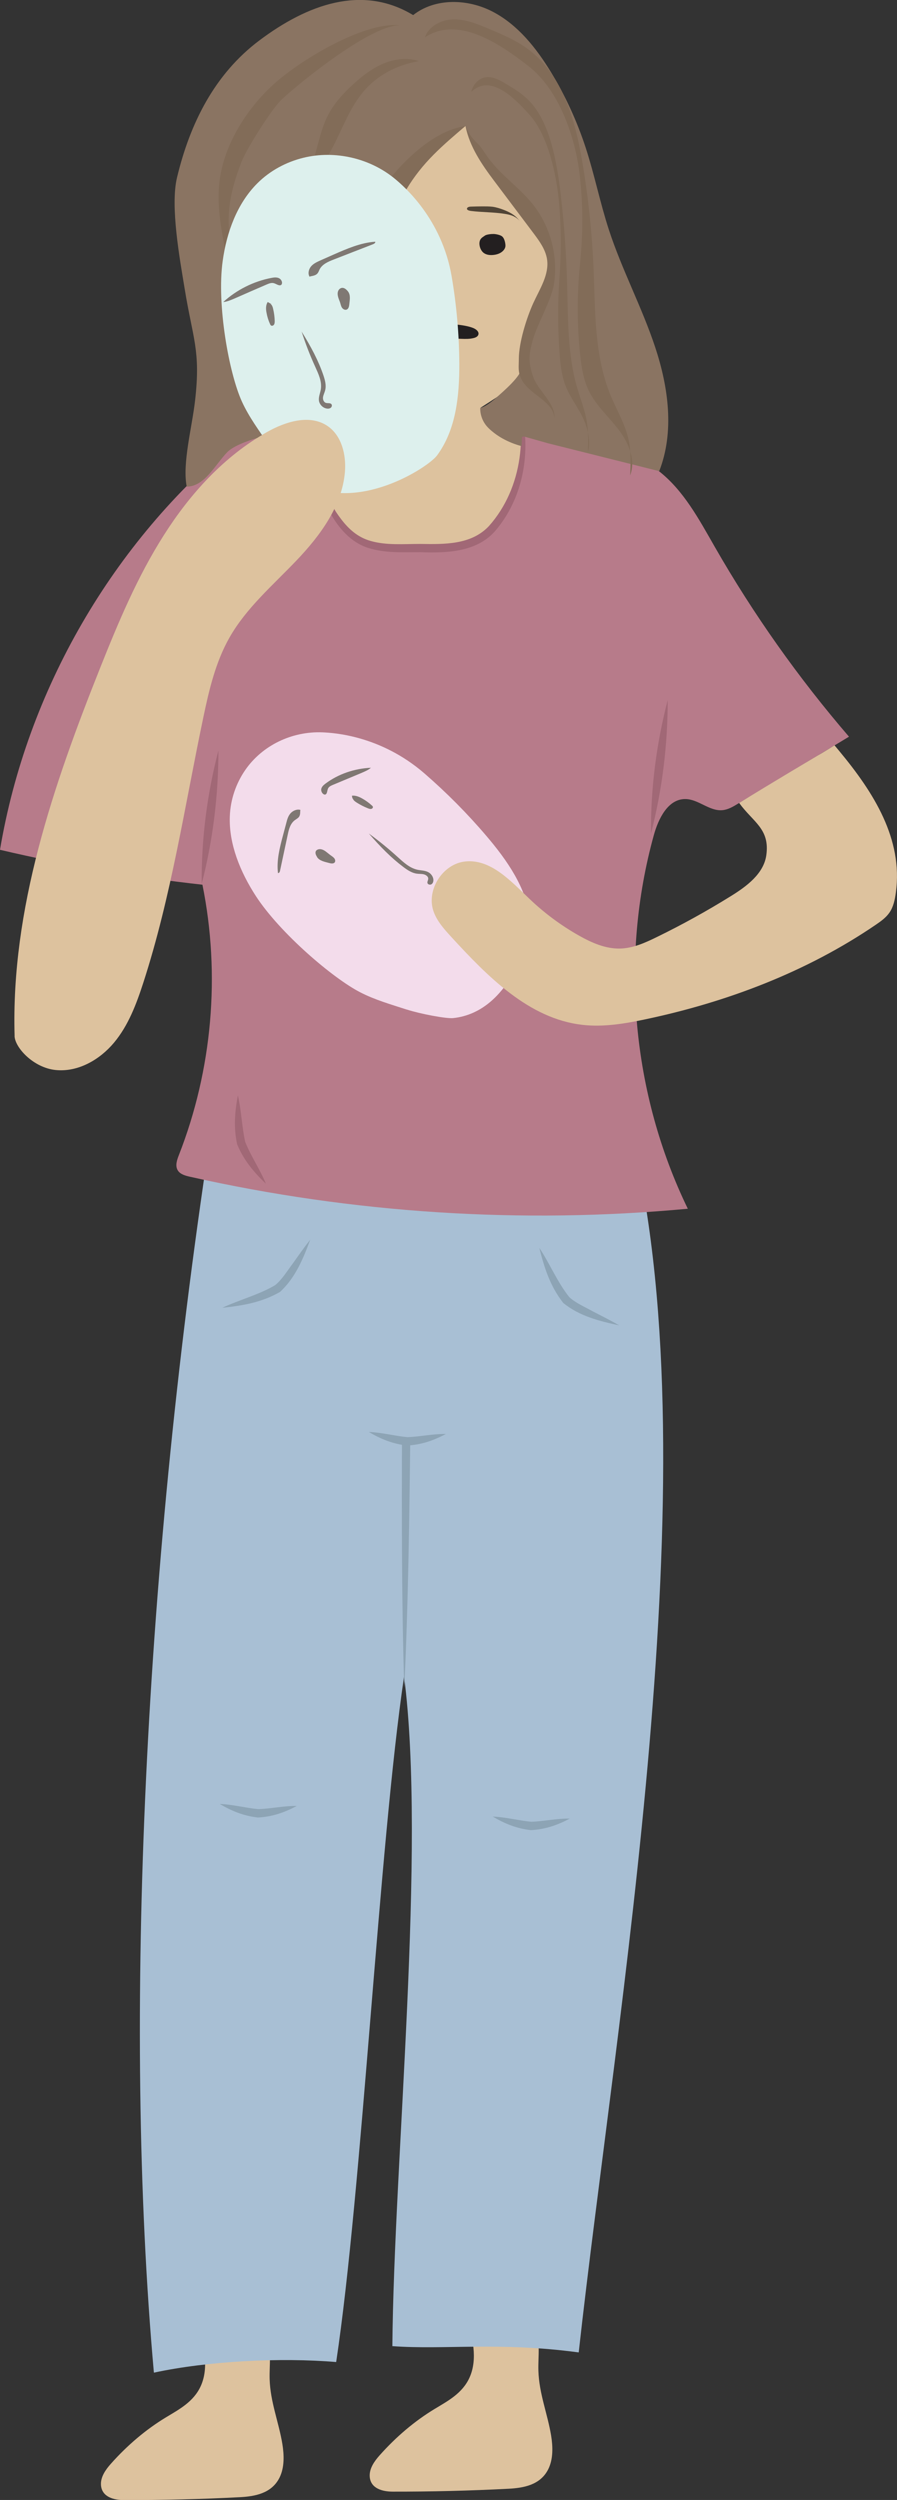 <?xml version="1.0" encoding="UTF-8"?>
<svg id="Layer_2" data-name="Layer 2" xmlns="http://www.w3.org/2000/svg" viewBox="0 0 170.02 473.4">
  <rect x="0" y="0" width="170.02" height="473.4" fill="#333333" stroke="none"/>
  <defs>
    <style>
      .cls-1 {
        fill: #f3dceb;
      }

      .cls-1, .cls-2, .cls-3, .cls-4, .cls-5, .cls-6, .cls-7, .cls-8, .cls-9, .cls-10, .cls-11, .cls-12 {
        stroke-width: 0px;
      }

      .cls-2 {
        fill: #504436;
      }

      .cls-3 {
        fill: #8a7462;
      }

      .cls-4 {
        fill: #826c58;
      }

      .cls-5 {
        fill: #231f20;
      }

      .cls-6 {
        fill: #ddf0ed;
      }

      .cls-7 {
        fill: #ddc29e;
      }

      .cls-8 {
        fill: #a8bfd4;
      }

      .cls-9 {
        fill: #b77b8a;
      }

      .cls-10 {
        fill: #8da4b5;
      }

      .cls-11 {
        fill: #a16876;
      }

      .cls-12 {
        fill: #7f7873;
      }
    </style>
  </defs>
  <g id="Layer_1-2" data-name="Layer 1">
    <g>
      <path class="cls-7" d="M37.53,440.56c1.08,3.55,2.12,7.69.54,11.23-1.36,3.04-4.17,4.48-6.66,5.99-3.76,2.28-7.27,5.25-10.41,8.78-.97,1.09-1.97,2.49-1.86,4.03.17,2.29,2.51,2.83,4.35,2.83,7.32.01,14.65-.17,22-.55,2.73-.15,5.96-.66,7.48-3.68.97-1.92.89-4.31.55-6.4-.69-4.14-2.28-7.96-2.41-12.24-.18-5.86,2.42-11.92-13.58-9.98h0Z"/>
      <path class="cls-7" d="M88.47,438.96c1.08,3.55,2.12,7.69.54,11.23-1.36,3.04-4.17,4.48-6.66,5.99-3.76,2.28-7.27,5.25-10.41,8.78-.97,1.09-1.97,2.49-1.86,4.03.17,2.29,2.51,2.83,4.35,2.83,7.32.01,14.65-.17,22-.55,2.73-.15,5.96-.66,7.48-3.68.97-1.92.89-4.31.55-6.4-.69-4.14-2.28-7.96-2.41-12.24-.18-5.86,2.42-11.92-13.58-9.98h0Z"/>
      <g>
        <path class="cls-8" d="M40.33,212.26c-12.88,82.74-17.13,170.36-11.16,237.03,10.27-2.22,24.07-2.89,34.55-2.01,4.92-32.69,8.12-97.81,12.87-129.84,4.22,32.76-1.93,91.68-2.22,126.83,9.93.72,20.19-.84,35.32,1.19,7.17-64.67,25.13-165.82,10.34-229.19-20.6-1.48-60.32-1.36-79.68-4.02h-.01Z"/>
        <g>
          <path class="cls-8" d="M76.63,319.62l.36-48.27-.36,48.27Z"/>
          <path class="cls-10" d="M76.63,319.62c-.51-15.6-.48-32.65-.44-48.27h1.59c-.18,15.63-.4,32.67-1.15,48.26h0ZM76.63,319.62c-.51-15.6-.48-32.65-.44-48.27h1.59c-.2,15.63-.42,32.67-1.15,48.26h0Z"/>
        </g>
        <g>
          <path class="cls-8" d="M69.93,271.16s5.42,1.74,7.3,1.78,7.31-1.41,7.31-1.41"/>
          <path class="cls-10" d="M69.93,271.16c2.42.09,4.98.77,7.28.98,2.36-.07,4.9-.65,7.31-.6-2.35,1.24-4.63,2.04-7.37,2.19-2.71-.31-4.95-1.22-7.24-2.57h.01Z"/>
        </g>
        <g>
          <path class="cls-8" d="M41.67,341.6s5.42,1.74,7.3,1.78,7.31-1.41,7.31-1.41"/>
          <path class="cls-10" d="M41.67,341.6c2.42.09,4.98.77,7.28.98,2.36-.07,4.9-.65,7.31-.6-2.35,1.24-4.63,2.04-7.37,2.19-2.71-.31-4.95-1.22-7.24-2.57h.01Z"/>
        </g>
        <g>
          <path class="cls-8" d="M93.41,343.99s5.42,1.74,7.3,1.78,7.31-1.41,7.31-1.41"/>
          <path class="cls-10" d="M93.41,343.99c2.42.09,4.98.77,7.28.98,2.36-.07,4.9-.65,7.31-.6-2.35,1.24-4.63,2.04-7.37,2.19-2.71-.31-4.95-1.22-7.24-2.57h.01Z"/>
        </g>
        <g>
          <path class="cls-8" d="M102.22,236.29s3.26,8.1,5.2,9.99c1.93,1.86,9.95,4.7,9.95,4.7"/>
          <path class="cls-10" d="M102.22,236.29c2.01,3.02,3.44,6.55,5.69,9.34,1.18,1.11,3.05,1.9,4.52,2.73,1.64.84,3.31,1.68,4.95,2.62-3.76-.81-7.54-1.75-10.61-4.24-2.5-3.18-3.6-6.67-4.55-10.45h.01Z"/>
        </g>
        <g>
          <path class="cls-8" d="M42.1,247.66s8.48-2.06,10.63-3.72c2.13-1.64,6.07-9.18,6.07-9.18"/>
          <path class="cls-10" d="M42.1,247.66c3.28-1.54,6.97-2.47,10.05-4.3,1.27-1,2.31-2.74,3.34-4.09,1.07-1.51,2.14-3.04,3.31-4.52-1.33,3.61-2.82,7.22-5.72,9.89-3.5,2.01-7.12,2.6-10.99,3.01h.01Z"/>
        </g>
      </g>
      <g>
        <g>
          <path class="cls-7" d="M41.7,90.99c2.75-2.08,21.26,1.73,22.07-13.47.18-3.44-4.32-3.23-5.88-6.3-1.65-3.24-2.18-5.5-3.13-9.01-1.65-6.06,2.07-11.42,5.63-16.59s8.46-9.23,13.11-13.45c4.65-4.22,9.22-8.78,11.8-14.51,7.08,6.76,14.16,13.52,21.24,20.27.95.91,1.93,1.86,2.39,3.1.38,1.05.34,2.2.29,3.33-.29,7.42-.72,15.24-4.79,21.45-3.22,4.92-8.34,8.21-13.29,11.36-.26,4.38,5.84,7.41,10.22,7.69,0,.02,1.14,6.01,1.05,6.49-.93,5.08-3.99,9.93-8.39,12.94-4.65,3.18-19.17,3.7-24.73,2.75s-24.95-11.2-27.62-16.06h.01Z"/>
          <path class="cls-9" d="M44.98,83.29C21.35,102.67,5.07,130.79,0,160.92c12.65,2.97,25.46,5.18,38.37,6.61,3.45,17.03,1.87,35.04-4.47,51.21-.36.92-.72,1.98-.23,2.84.44.77,1.42,1.04,2.29,1.24,30.9,6.93,62.87,9,94.41,6.07-10.58-21.77-12.9-47.4-6.45-70.72.87-3.15,2.69-6.87,5.96-6.86,2.47,0,4.55,2.31,7.01,2.11,1.09-.09,2.07-.67,3-1.24,7.01-4.22,14.02-8.46,21.03-12.68-9.59-11.14-18.12-23.19-25.43-35.93-3.01-5.25-5.95-10.79-10.75-14.47-6.16-4.74-21.67-6.83-21.9-6.86-.31-.04-3.89-.16-3.93.59-.53,12.17-6.26,19.46-10.6,20.54-3.67.91-15.34.88-18.78-.69-6.32-2.86-8.28-10.22-9.11-19.44-.07-.78-10.88-.54-15.46.04h.01Z"/>
          <path class="cls-11" d="M126.56,132.57c0,8.54-1.05,17.02-3.17,25.27-.07-8.53,1.02-17,3.17-25.27h0Z"/>
          <path class="cls-11" d="M55.06,84.49c1.92,2.61,3.77,5.28,5.64,7.9,2.79,3.87,4.66,8.64,9.5,10.03,3.01.88,6.28.58,9.43.58,4.62.07,9.68.2,13.06-3.4,6.4-7.21,7.57-17.97,4.25-26.9,4.32,8.79,3.42,20.36-3.16,27.94-3.56,3.95-9.24,4.11-14.13,3.92-3.29,0-6.64.22-9.87-.81-3.31-1.04-5.68-3.84-7.26-6.76-2.37-4.25-5.04-8.29-7.47-12.5h0Z"/>
          <path class="cls-11" d="M41.4,142.12c0,8.54-1.05,17.02-3.17,25.27-.07-8.53,1.02-17,3.17-25.27h0Z"/>
          <path class="cls-11" d="M45.1,207.46c.66,2.84.75,6.02,1.38,8.77,1.04,2.66,2.83,5.24,3.92,7.93-2.29-2.2-4.19-4.43-5.45-7.47-.69-3.18-.45-6.12.13-9.23h.01Z"/>
          <path class="cls-1" d="M77.08,191.17c-2.97-.97-6-1.82-8.81-3.27-5.15-2.64-15.18-11.18-19.76-18.2-2.97-4.57-5.14-9.87-4.95-15.08.11-3.22,1.18-6.29,2.94-8.83,3.21-4.63,8.81-7.35,14.64-7.11,2.08.09,10.98.58,19.29,7.76,4.2,3.64,8.14,7.6,11.75,11.84,3.93,4.6,7.61,9.88,8.28,15.71.31,2.75-3.46,17.64-14.58,18.8-1.32.13-6.24-.8-8.8-1.63h0Z"/>
          <path class="cls-7" d="M140.12,152.07c2.62,3.62,5.83,4.86,5.13,9.87-.49,3.5-3.71,5.89-6.72,7.75-4.54,2.82-9.23,5.41-14.03,7.75-2.2,1.08-4.51,2.12-6.95,2.18-2.77.07-5.41-1.1-7.82-2.46-3.4-1.92-6.56-4.26-9.39-6.97-3.51-3.34-7.32-7.57-12.16-7.06-4.25.44-7.41,5.37-6.02,9.41.64,1.87,2.01,3.38,3.34,4.84,6.92,7.53,14.75,15.54,24.9,16.69,3.98.45,8.01-.22,11.92-1.05,15.51-3.27,30.62-9,43.7-17.92.95-.65,1.91-1.33,2.57-2.29.77-1.11,1.04-2.5,1.22-3.84,1.35-10.09-4.17-18.85-10.68-26.69-.59-.71-.95-1.14-.95-1.14,0,0-2.52,1.57-3.16,1.91,0,0-9.39,5.58-14.95,9.02h.04Z"/>
          <path class="cls-3" d="M124.95,89.22c2.91-7.44,1.75-15.88-.76-23.46-2.51-7.58-6.32-14.69-8.79-22.28-1.66-5.09-2.71-10.37-4.37-15.46-1.64-5.03-3.86-9.87-6.61-14.38-2.78-4.55-6.24-8.91-10.98-11.4s-10.94-2.68-15.13.62c-9.68-5.85-20.09-2-29.14,4.79-8.47,6.35-13.15,15.67-15.62,25.98-1.31,5.47.55,15.54,1.46,21.09,1.53,9.41,3.05,11.62,1.97,21.09-.58,5.13-2.45,11.91-1.59,16.34,3.42-.04,5.3-4.04,7.66-6.5,1.48-1.55,5.63-2.68,5.63-2.68,0,0,.36-.24.54-.33.13-.07.31-.23.45-.32,2.6-1.44,13.31-.93,13.31-.93,0,0,1.82-1.37.49-5.51-.64-1.97-6.46-3.84-5.74-5.01,6.71-10.8,10.15-21.09,16.89-31.6,2.4-3.75,4.92-7.46,8.03-10.65,1.7-1.75,3.57-3.35,5.58-4.75,1,3.8,2.71,5.5,4.44,7.96,1.22,1.74,5.51,7.35,7.2,9.84,1.33,1.97,5.02,4.92,4.3,10.44-.8,6.11-5.25,11.43-5.34,17.59-.02,1.47-3.24,4.26-4.75,5.59-2.18,1.95-3.05,1.93-3.05,1.93,0,0-.2,2.13,1.58,3.86,2.67,2.6,6.26,3.39,6.26,3.39,0,0,.05-1.74.09-1.74.23-.07.32-.07.48-.04l4.39,1.24"/>
          <path class="cls-5" d="M82.29,61.54c1.8-.39,5.72-.13,7.42.58.53.22,1.11.67.97,1.22-.1.38-.51.58-.89.67-.76.2-1.57.18-2.35.15-2.31-.11-5.17.37-7.42-.17-.28-.06-.78-.32-.73-.6.02-.18.23-.58.39-.69,1.14-.76,1.47-.92,2.62-1.18h0Z"/>
          <path class="cls-4" d="M88.23,23.85c-4.28,3.67-8.17,6.89-11.25,12.1-.65,1.09-.75,2.41-1.25,3.57-.66,1.57-1.66,2.96-2.64,4.36-5.06,7.26-9.59,15.14-11.13,23.85-.42,2.37-.61,4.81-1.27,7.14s-1.84,4.6-3.81,6.01c1.53-2.19,1.98-4.96,2.02-7.63s-.32-5.34-.21-8.01c.29-7.93,4.46-15.14,8.66-21.89,2.69-4.32,5.46-8.64,9.01-12.3,3.21-3.31,7.5-6.59,11.87-7.17v-.02Z"/>
          <path class="cls-4" d="M75.63,4.78c-6.24-.58-17.14,5.64-22.73,10.28-5.59,4.64-10.34,11.87-11.27,19.09-.7,5.39.62,10.81,1.64,16.15,1.52,7.93,2.4,15.96,3.22,24.01,2.25-3.18,1.51-7.52.66-11.32-.72-3.26-1.43-6.52-2.15-9.78-.98-4.42-1.96-8.94-1.57-13.44.27-3.13,1.2-6.17,2.34-9.1,1-2.55,5.39-9.45,7.26-11.46,1.75-1.89,16.75-14.38,22.6-14.4v-.02Z"/>
          <path class="cls-4" d="M79.35,11.56c-2.17-.71-4.58-.4-6.68.48s-3.94,2.29-5.63,3.83c-1.96,1.78-3.78,3.76-4.96,6.12-1.62,3.23-1.96,6.98-3.43,10.28-1.35,3.05-3.65,5.66-6.5,7.37,4.79-2.6,8.41-6.99,10.94-11.81,1.86-3.56,3.22-7.44,5.81-10.5,2.5-2.96,6.08-4.97,10.45-5.75h-.01Z"/>
          <path class="cls-6" d="M50.95,84.25c-1.81-2.66-3.75-5.26-5.09-8.19-2.45-5.35-4.81-18.35-3.65-26.65.75-5.41,2.71-10.85,6.57-14.7,2.39-2.39,5.47-4.04,8.75-4.84,5.99-1.46,12.63.09,17.37,4.03,1.69,1.41,8.83,7.54,10.7,18.39.94,5.48,1.43,11.05,1.46,16.62.02,6.06-.62,12.46-4.22,17.33-1.7,2.3-15.47,11.23-25.63,4.93-1.21-.75-4.69-4.64-6.24-6.93h-.01Z"/>
          <path class="cls-7" d="M2.77,196.18c-.71-24.04,7.32-47.43,16.23-69.75,3.44-8.63,7.06-17.25,12.05-25.08,4.98-7.85,11.42-14.94,19.51-19.51,3.54-2.01,8.13-3.45,11.51-1.18,2.69,1.82,3.57,5.45,3.31,8.69-.54,6.48-4.68,12.06-9.16,16.76-4.48,4.7-9.55,9.01-12.74,14.65-2.63,4.64-3.86,9.92-4.95,15.13-3.53,16.8-6.07,33.85-11.36,50.18-1.31,4.04-2.83,8.1-5.55,11.36-2.72,3.26-6.84,5.62-11.07,5.19s-7.72-4.25-7.79-6.44Z"/>
        </g>
        <path class="cls-5" d="M93.58,44.31c-.38-.02-1.33.07-1.65.29-.36.26-.62.37-.86.73-.45.73-.09,2.04.61,2.56.48.36,1.1.44,1.69.4.72-.05,1.46-.27,1.97-.78.21-.21.38-.47.44-.76s0-.61-.06-.91c-.09-.37-.21-.73-.47-1-.33-.36-1.24-.51-1.68-.54h0Z"/>
        <path class="cls-2" d="M98.45,41.79c-.29-.36-.71-.66-1.2-.88-.5-.22-1.05-.33-1.62-.42-2.08-.33-4.24-.28-6.34-.54-.36-.04-.8-.17-.78-.43,0-.15.15-.27.32-.33s.37-.07.56-.07c.69-.02,1.37-.04,2.06-.04.64,0,1.29,0,1.91.07.72.1,1.4.32,2.04.56,1.11.42,2.22.97,3.05,2.07Z"/>
      </g>
      <path class="cls-4" d="M88.25,23.94c.75,3.8,3.06,7.19,5.39,10.28,2.5,3.32,4.98,6.62,7.48,9.94,1.11,1.48,2.26,3.05,2.56,4.88.47,2.95-1.38,5.68-2.62,8.4-1.26,2.79-2.72,7.44-2.72,10.52,0,1.58-.21,2.4.48,3.82,1.43,2.95,6.13,4.16,6.26,7.44.27-2.86-3.17-5.25-4.06-7.98-.92-2.8-.81-4.05-.02-6.89s3.5-7.52,3.98-10.43c.87-5.37-.64-11.08-4.05-15.31-2.6-3.22-6.18-5.57-8.56-8.96-.59-.83-1.1-1.74-1.82-2.45-.53-.51-1.08-1.09-1.47-1.7-.36-.58-.54-.91-.8-1.54h-.01Z"/>
      <path class="cls-4" d="M80.55,7.06c.72-2.13,3.11-3.34,5.36-3.39s4.41.81,6.49,1.68c2.74,1.14,5.51,2.3,7.87,4.1,6.4,4.86,8.77,13.32,10.11,21.25,1.13,6.6,1.82,13.26,2.12,19.94.34,8.19.11,16.66,3.24,24.24,1.18,2.83,2.8,5.5,3.43,8.5.45,2.18.37,4.42.27,6.65,1.11-2.89-.28-6.16-2.15-8.62s-4.28-4.57-5.66-7.35c-1.04-2.12-1.41-4.49-1.66-6.84-.6-5.63-.62-11.32-.06-16.96.6-5.91.64-11.04-.01-16.94-.82-7.33-3.91-16.27-9.73-20.8s-13.43-9.5-19.62-5.46h.01Z"/>
      <g>
        <path class="cls-12" d="M42.31,57.2c2.53-2.31,5.73-3.92,9.11-4.57.49-.1,1.02-.16,1.46.05s.75.81.47,1.22c-.38.37-.95-.15-1.46-.28-.44-.12-.91.07-1.32.24-1.95.84-3.91,1.69-5.85,2.55-.84.37-1.74.75-2.39.78h-.01Z"/>
        <path class="cls-12" d="M58.69,52.42c-.39-.6-.18-1.46.29-2s1.16-.84,1.82-1.14c.81-.36,1.62-.71,2.42-1.07,2.53-1.11,5.14-2.25,7.9-2.44.07.22-.2.39-.42.48-2.49.97-4.97,1.92-7.44,2.89-1.04.4-2.17.88-2.68,1.87-.13.27-.22.56-.42.78-.43.49-1.19.45-1.48.6h0Z"/>
        <path class="cls-12" d="M65.91,55.12c-.28-.32-.65-.65-1.08-.61-.37.04-.66.33-.77.69s-.06.72.04,1.08.26.69.37,1.03c.1.32.16.66.34.94s.54.49.86.39c.37-.12.49-.56.53-.94.07-.81.33-1.85-.29-2.57h.01Z"/>
        <path class="cls-12" d="M51.4,57.55l-.66-.36c-.38.59-.36,1.35-.22,2.04.13.75.36,1.47.67,2.15.04.09.09.18.16.24.18.15.48.04.6-.17s.12-.45.12-.69c-.02-.75-.12-1.49-.29-2.23-.06-.29-.15-.59-.33-.82s-.5-.39-.05-.21v.02Z"/>
        <path class="cls-12" d="M57.16,62.76c.72,2.26,1.58,4.49,2.57,6.65.62,1.38,1.33,2.84,1.08,4.33-.12.71-.45,1.41-.36,2.12.11.76.76,1.41,1.52,1.51.26.04.53,0,.73-.16s.28-.48.12-.67c-.23-.29-.72-.13-1.08-.26-.4-.15-.58-.66-.51-1.09s.28-.82.39-1.24c.26-.93,0-1.92-.31-2.84-.94-2.79-2.35-5.44-4.16-8.35h0Z"/>
      </g>
      <g>
        <path class="cls-12" d="M70.33,145.38c-3.2.15-6.22,1.2-8.63,3-.34.26-.7.56-.8.99s.18,1.02.65,1.1c.49-.01.43-.72.62-1.14.16-.37.56-.55.94-.71,1.75-.73,3.5-1.46,5.25-2.19.76-.32,1.54-.65,1.96-1.07h0Z"/>
        <path class="cls-12" d="M56.95,153.37c-.66-.21-1.46.15-1.9.66s-.62,1.16-.78,1.79c-.21.76-.4,1.53-.61,2.29-.64,2.39-1.27,4.84-.97,7.22.23.01.36-.24.39-.45.49-2.31.99-4.63,1.48-6.93.21-.97.48-2.03,1.36-2.67.23-.17.51-.31.7-.53.39-.47.23-1.1.32-1.38h.01Z"/>
        <path class="cls-12" d="M60.1,162.28c-.22-.34-.4-.76-.24-1.09.13-.28.51-.42.87-.39s.7.21.99.42c.29.21.56.45.84.66.27.2.56.37.77.61s.29.61.1.83c-.22.26-.67.21-1.04.1-.78-.22-1.84-.38-2.31-1.15h.02Z"/>
        <path class="cls-12" d="M66.83,151.34c-.05-.22-.09-.44-.13-.66.67-.1,1.37.2,1.98.54.65.37,1.26.81,1.81,1.31.07.06.15.13.18.22.07.2-.11.4-.34.43s-.45-.06-.67-.15c-.69-.28-1.36-.62-2-1.02-.24-.16-.5-.32-.66-.55-.16-.23-.21-.54-.17-.11h0Z"/>
        <path class="cls-12" d="M69.93,157.85c1.9,1.38,3.71,2.86,5.44,4.43,1.1.99,2.25,2.08,3.73,2.41.7.16,1.44.12,2.08.47.67.36,1.08,1.11.94,1.76-.05.22-.16.43-.37.54s-.54.06-.67-.13c-.21-.29.1-.62.09-.97,0-.38-.44-.7-.86-.8s-.86-.06-1.29-.12c-.95-.12-1.8-.69-2.56-1.26-2.33-1.75-4.36-3.83-6.54-6.33h0Z"/>
      </g>
      <path class="cls-4" d="M89.33,17.39c.42-1.75,1.76-2.75,3.05-2.79s2.51.67,3.68,1.37c1.55.93,3.13,1.9,4.48,3.37,3.64,4,4.98,10.97,5.74,17.49.64,5.42,1.04,10.91,1.2,16.42.2,6.75.06,13.71,1.85,19.94.66,2.33,1.59,4.53,1.95,6.99.26,1.79.21,3.64.15,5.47.64-2.37-.16-5.07-1.22-7.09s-2.44-3.76-3.21-6.04c-.59-1.74-.8-3.7-.94-5.63-.34-4.63-.36-9.32-.04-13.94.34-4.86.37-9.08,0-13.94-.47-6.04-2.23-13.39-5.53-17.13s-7.64-7.82-11.15-4.49h0Z"/>
    </g>
  </g>
</svg>